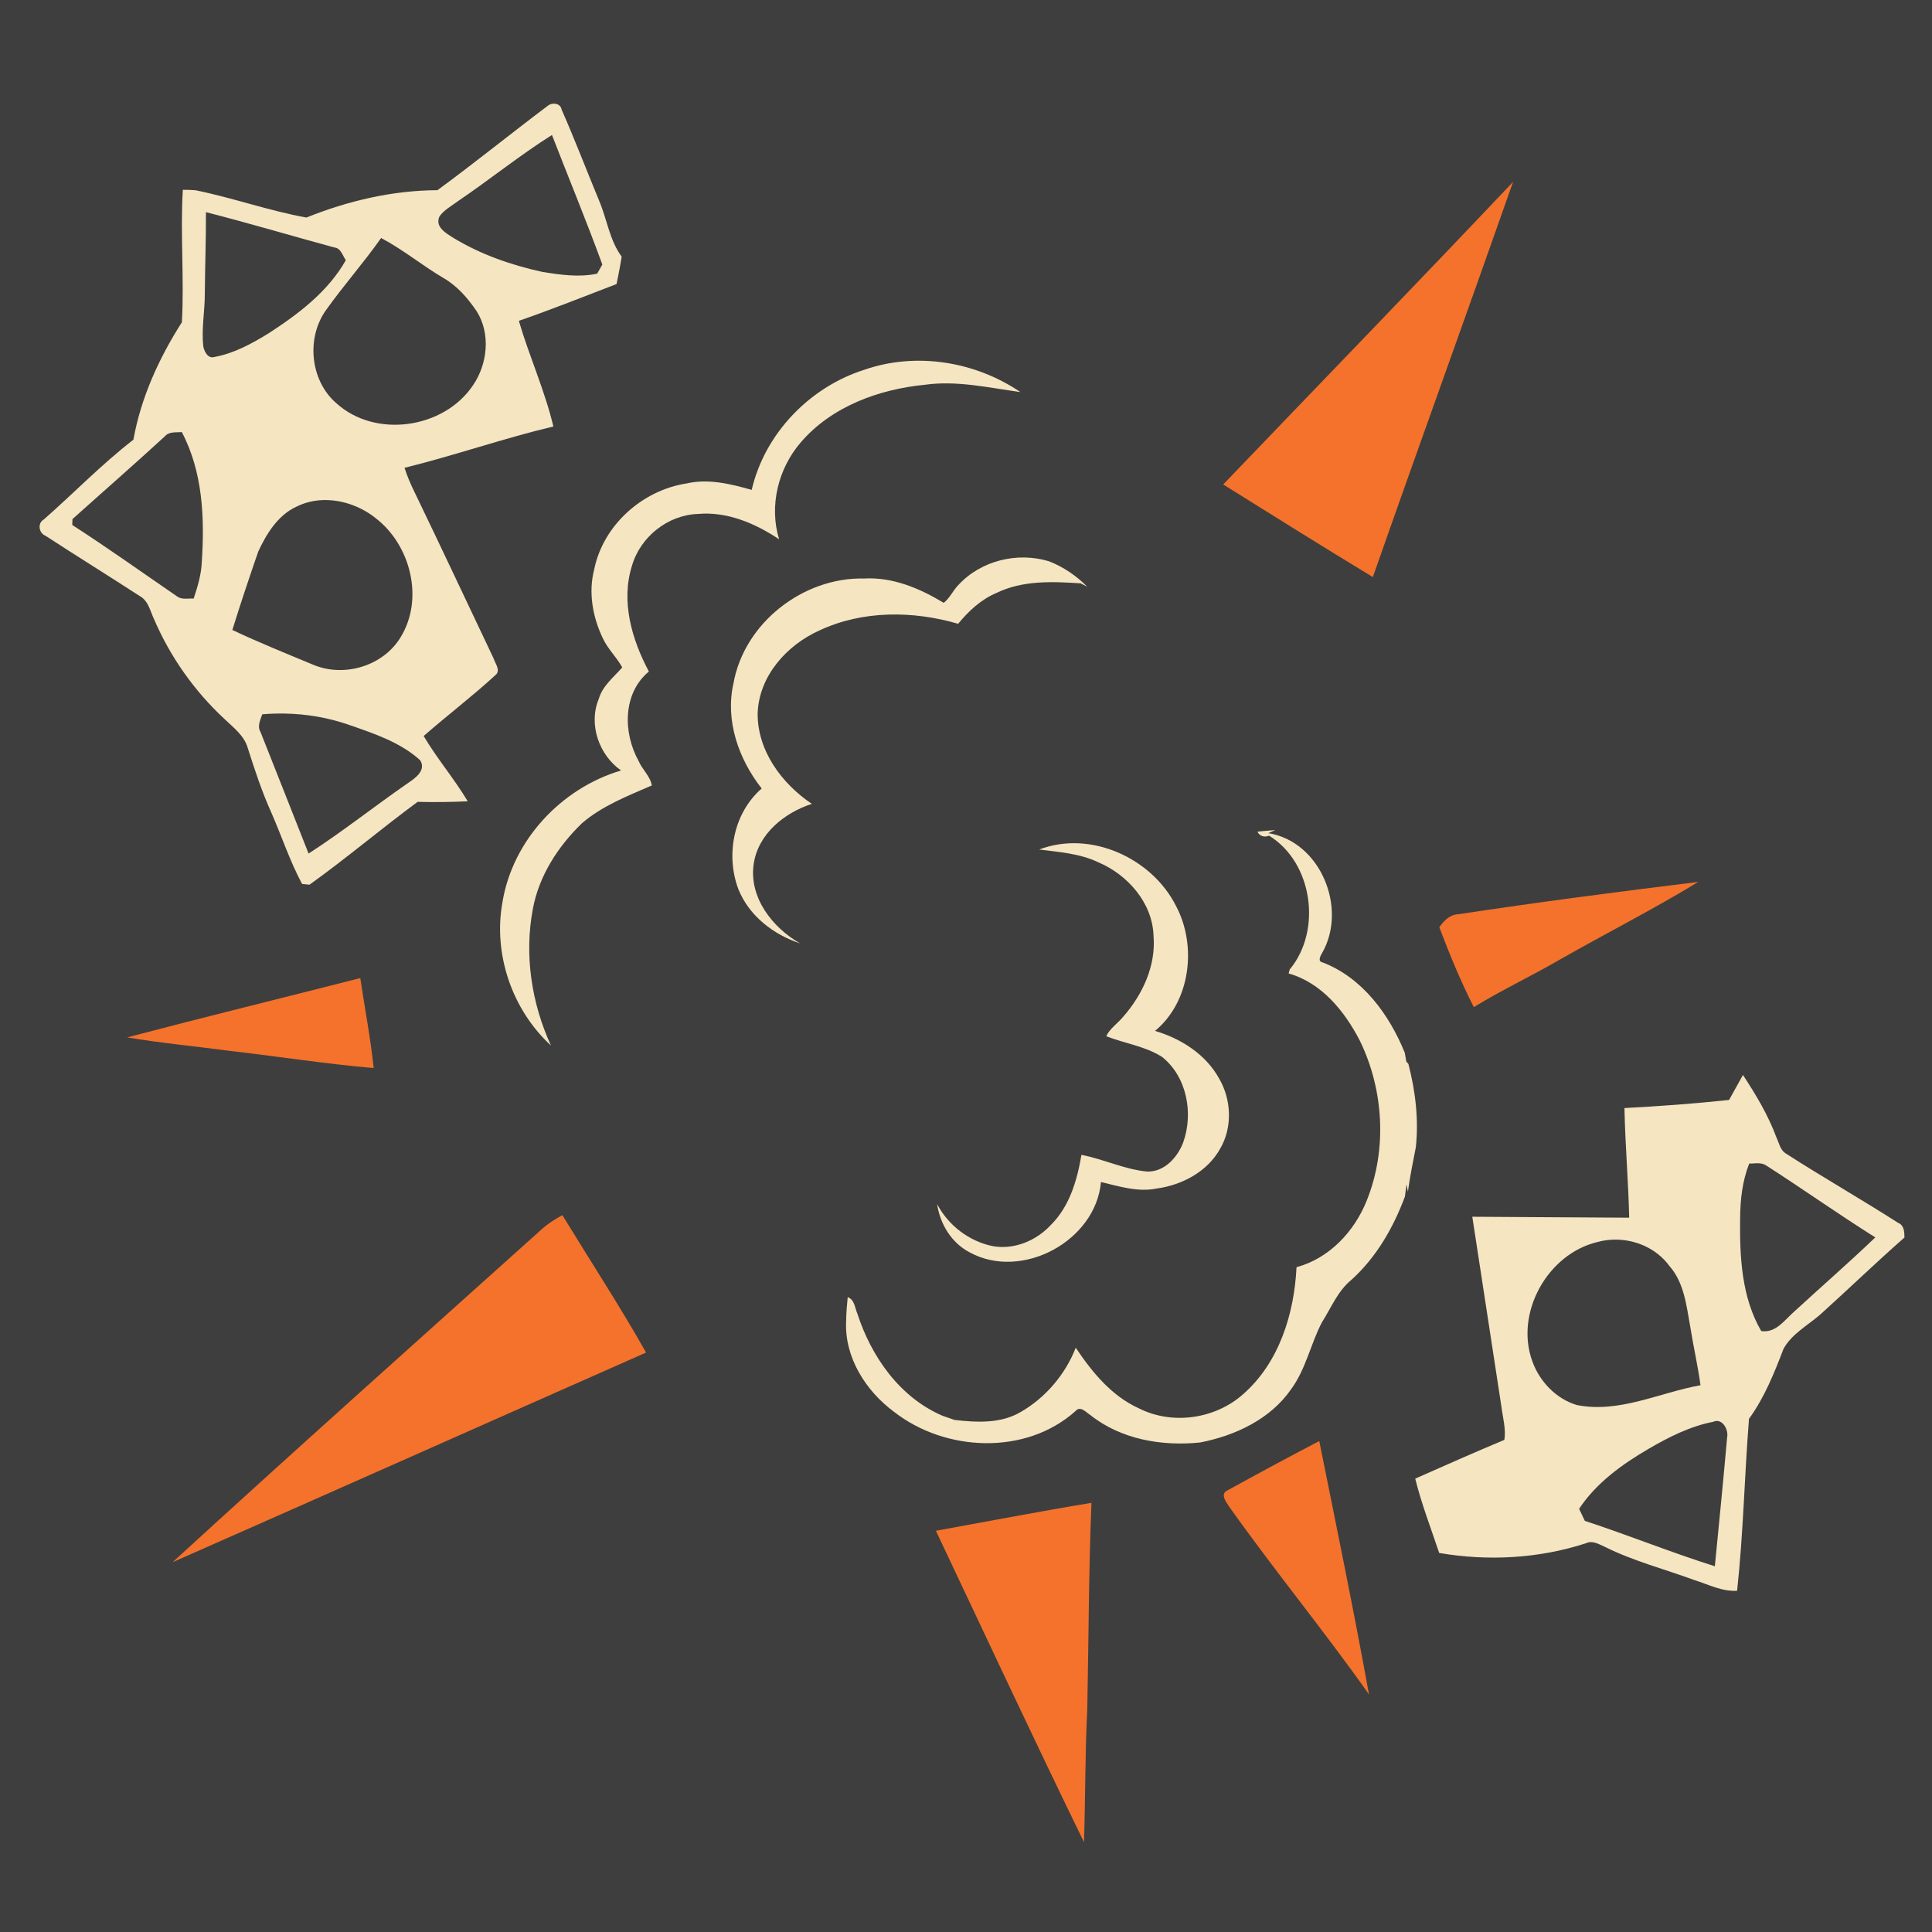 <?xml version="1.0" encoding="UTF-8" standalone="no"?>
<svg
   xmlns:dc="http://purl.org/dc/elements/1.1/"
   xmlns:cc="http://creativecommons.org/ns#"
   xmlns:rdf="http://www.w3.org/1999/02/22-rdf-syntax-ns#"
   xmlns:svg="http://www.w3.org/2000/svg"
   xmlns="http://www.w3.org/2000/svg"
   xmlns:sodipodi="http://sodipodi.sourceforge.net/DTD/sodipodi-0.dtd"
   xmlns:inkscape="http://www.inkscape.org/namespaces/inkscape"
   width="1280"
   height="1280"
   viewBox="0 0 1024 1024"
   version="1.1"
   id="svg2"
   inkscape:version="0.48.1 "
   sodipodi:docname="air_burst_kills.svg">
  <defs
     id="defs50" />
  <sodipodi:namedview
     pagecolor="#ffffff"
     bordercolor="#666666"
     borderopacity="1"
     objecttolerance="10"
     gridtolerance="10"
     guidetolerance="10"
     inkscape:pageopacity="0"
     inkscape:pageshadow="2"
     inkscape:window-width="1920"
     inkscape:window-height="1018"
     id="namedview48"
     showgrid="false"
     inkscape:zoom="0.6609375"
     inkscape:cx="640"
     inkscape:cy="640"
     inkscape:window-x="-8"
     inkscape:window-y="-8"
     inkscape:window-maximized="1"
     inkscape:current-layer="svg2"
     fit-margin-top="0"
     fit-margin-left="0"
     fit-margin-right="0"
     fit-margin-bottom="0" />
  <path
     d="m 0,0 1024,0 0,1024 L 0,1024 0,0 z"
     id="path4"
     style="fill:#3e3e3e"
     inkscape:connector-curvature="0" />
  <path
     d="m 293.55,54.95 c -1.16,0.012 -2.365,0.378 -3.25,1.15 -19.6,14.72 -38.69,30.24 -58.45,44.7 -23.92,0.12 -47.37,5.64 -69.45,14.5 -19.8,-3.56 -38.96,-10.45 -58.7,-14.45 -2.26,-0.2 -4.54,-0.27 -6.8,-0.25 -1.4,23.36 0.8,46.88 -0.5,70.2 -12.16,19.04 -21.68,39.91 -25.7,62.25 -16.8,13 -31.58,28.3 -47.5,42.3 -3.46,1.96 -2.64,7.24 0.9,8.6 16.52,10.78 33.31,21.14 49.85,31.9 4.7,2.48 5.65,8.05 7.75,12.45 8.56,19.9 21.35,38.01 37.25,52.75 4.72,4.56 10.43,8.71 12.35,15.35 3.66,11.5 7.44,23.01 12.4,34.05 5.56,12.62 9.88,25.87 16.4,38.05 0.98,0.12 2.97,0.3 3.95,0.4 19.56,-14.02 37.92,-29.62 57.3,-43.9 8.84,0.22 17.71,0.12 26.55,-0.3 -7.12,-11.96 -16.27,-22.6 -23.35,-34.6 12.5,-10.94 25.73,-20.98 37.95,-32.2 3.14,-2.44 -0.02,-6.15 -0.9,-8.95 -14.02,-29.46 -27.8,-58.99 -42,-88.35 -2.02,-4.08 -3.8,-8.33 -5.2,-12.65 26.5,-6.52 52.36,-15.6 78.9,-21.9 -4.54,-19.12 -12.78,-37.14 -18.3,-56 17.44,-6.04 34.56,-12.9 51.8,-19.5 0.94,-4.82 1.96,-9.66 2.7,-14.5 -6.48,-8.8 -7.78,-19.94 -12,-29.8 -6.64,-16.02 -12.82,-32.24 -19.8,-48.1 -0.362,-2.188 -2.216,-3.22 -4.15,-3.2 z m -1,16.6 c 8.88,22.88 18.28,45.59 26.7,68.65 -0.68,1.22 -2.07,3.63 -2.75,4.85 -9.64,2.06 -19.52,0.61 -29.1,-0.95 -16.58,-3.62 -32.88,-9.32 -47.4,-18.2 -3.82,-2.46 -9.48,-5.65 -7.1,-11.15 2.44,-3.5 6.47,-5.61 9.85,-8.15 16.82,-11.38 32.62,-24.23 49.8,-35.05 z m -183.4,40.9 c 22.76,5.8 45.32,12.54 68,18.7 3.6,0.36 4.37,4.29 6.15,6.75 -9.46,16.7 -25.1,28.49 -40.9,38.75 -8.82,5.4 -18.2,10.6 -28.5,12.5 -3.56,1.18 -5.38,-2.42 -6.1,-5.2 -1.14,-9.28 0.73,-18.6 0.75,-27.9 0.1,-14.54 0.66,-29.06 0.6,-43.6 z m 92.85,13.7 c 11.58,6.1 21.69,14.51 32.95,21.15 7.38,4.22 13.03,10.77 17.75,17.75 7.46,11.92 5.72,28 -2.1,39.3 -15.48,22.92 -51.69,28.11 -72.35,9.35 -14.06,-12.16 -16.09,-35.16 -5.05,-49.9 9.2,-12.86 19.7,-24.73 28.8,-37.65 z M 96.35,229 c 11.14,21.02 12.16,45.59 10.6,68.85 -0.24,6.68 -2.22,13.1 -4.3,19.4 -2.94,-0.18 -6.24,0.75 -8.8,-1.15 C 75.39,303.44 57.12,290.39 38.3,278.25 l 0.1,-3.1 c 16.32,-14.66 32.86,-29.08 49,-43.9 2.28,-2.66 5.85,-1.93 8.95,-2.25 z m 74.85,36.05 c 0.699,-0.023 1.4,-0.016 2.1,0 9.332,0.214 18.688,3.837 25.9,9.65 18.48,14.28 25.66,42.76 13.1,63.1 -9.2,15.16 -29.7,21.35 -46,14.65 -14.44,-6 -28.99,-11.87 -43.15,-18.55 4.3,-13.92 8.96,-27.72 13.7,-41.5 4.38,-9.46 10.35,-19.22 20.15,-23.8 4.469,-2.244 9.309,-3.388 14.2,-3.55 z M 150.75,378.2 c 11.743,0.18 23.42,2.185 34.55,6.1 13.1,4.56 26.94,9.15 37.4,18.65 3.28,5.18 -2.38,9.36 -6.2,11.9 -17.8,12.3 -34.77,25.83 -52.95,37.55 -8.42,-21.52 -17.04,-43 -25.5,-64.5 -1.82,-3.1 -0.03,-6.32 0.95,-9.3 3.91,-0.345 7.836,-0.46 11.75,-0.4 z"
     id="path6"
     style="fill:#f5e5c1"
     inkscape:connector-curvature="0" />
  <path
     d="M 648.32,256.78 C 699.54,203.32 751.08,150.16 801.96,96.4 777.42,166.3 752.14,235.94 727.64,305.86 701.06,289.76 674.7,273.24 648.32,256.78 z"
     id="path10"
     inkscape:connector-curvature="0"
     style="fill:#f4722b" />
  <path
     d="m 457.86,196.06 c 27.56,-9.64 58.94,-4.56 82.96,11.74 -16.76,-2.28 -33.68,-6.26 -50.68,-3.86 -24.36,2.38 -49.34,11.5 -65.64,30.44 -12.04,13.9 -16.96,33.72 -11.56,51.44 -12.64,-8.42 -27.52,-14.8 -43.02,-13.42 -15.96,0.54 -30.5,12.12 -34.94,27.4 -6,18.94 -0.1,39.16 8.94,56.12 -13.96,11.56 -13.72,32.58 -5.44,47.42 1.9,4.52 6.16,8.04 7,12.96 -12.82,5.58 -26.24,10.76 -36.98,19.98 -12.72,12.3 -22.82,27.86 -26.08,45.48 -4.6,24.34 -0.72,49.96 9.6,72.38 -20.56,-18.86 -30.7,-48.4 -25.72,-75.88 5.36,-32.9 31.16,-60.48 62.88,-69.9 -11.72,-8.16 -17.42,-24.52 -11.82,-37.92 2,-6.96 7.88,-11.46 12.44,-16.68 -2.94,-5.44 -7.62,-9.72 -10.24,-15.36 -5.4,-11.2 -7.8,-24.32 -4.64,-36.52 4.72,-23.5 25.48,-42 48.92,-45.64 11.62,-2.68 23.38,0.24 34.58,3.4 6.9,-29.74 30.52,-54.3 59.44,-63.58 z"
     id="path16"
     inkscape:connector-curvature="0"
     style="fill:#f5e5c1" />
  <path
     d="m 507.98,310.04 c 11.92,-12.94 31.3,-17.66 48.02,-12.54 7.64,2.98 14.46,7.64 20.24,13.46 -0.88,-0.44 -2.62,-1.34 -3.48,-1.78 -15,-0.98 -30.74,-1.66 -44.64,5.1 -8.14,3.44 -14.74,9.56 -20.28,16.34 -23.94,-6.96 -50.46,-7.2 -73.38,3.46 -17.36,7.74 -32.08,24.04 -32.88,43.74 -0.3,19.9 12.72,37.5 28.7,48.24 -14.56,4.74 -28.44,15.9 -30.8,31.8 -2.64,17.74 9.9,33.84 24.62,42.16 -14.18,-4.66 -27.06,-14.58 -32.74,-28.7 -6.86,-18.16 -2.6,-40.4 12.34,-53.4 -12.2,-15.52 -19.42,-35.98 -14.96,-55.68 5.68,-32.08 36.98,-56.38 69.28,-55.62 15.18,-0.84 29.46,5.22 42.18,12.9 3.22,-2.54 4.92,-6.56 7.78,-9.48 z"
     id="path22"
     inkscape:connector-curvature="0"
     style="fill:#f5e5c1" />
  <path
     d="m 666.48,440.82 c 3.14,-0.42 6.3,-0.58 9.46,-0.86 l -3.72,1.62 c 27.78,4.48 42.1,39.88 28.54,63.5 -0.82,1.38 -2.58,4.5 0.2,5 21.12,8.1 35.4,27.62 43.62,47.98 0.18,1.14 0.58,3.42 0.78,4.56 l 1.12,1.28 c 3.72,14.38 5.52,29.28 3.94,44.14 -1.52,7.82 -3.14,15.66 -4.2,23.58 -0.18,-0.96 -0.56,-2.92 -0.76,-3.9 -0.2,1.62 -0.62,4.86 -0.82,6.48 -6.14,16.52 -15.16,32.2 -28.34,44.12 -7.32,5.94 -10.76,14.88 -15.7,22.62 -5.98,11.48 -8.46,24.66 -16.2,35.26 -11.02,16 -29.68,24.7 -48.28,28.34 -20.24,2.1 -41.96,-1.58 -58.2,-14.52 -2.26,-1.4 -5.3,-5.14 -7.82,-2.18 -26.4,23.68 -69.08,21.7 -96.26,0.44 -15.02,-11.08 -26.42,-29.06 -25.36,-48.22 0.04,-4.2 0.4,-8.4 0.82,-12.54 3.68,1.36 3.76,5.62 5.1,8.7 7.38,22.82 22.52,44.46 45.14,54.16 2.12,0.7 4.26,1.44 6.4,2.22 11.72,1.34 24.38,2.04 34.96,-4.16 13.2,-7.56 23.74,-19.94 29.26,-34.12 8.64,12.92 19,25.6 33.5,32.14 17.74,8.96 40.5,5.64 55.28,-7.56 19.04,-16.72 27.04,-42.62 28.24,-67.26 17.4,-4.7 30.72,-18.96 37.24,-35.38 10.88,-27.04 9.02,-58.72 -3.74,-84.8 -8.04,-15.52 -20.2,-30.58 -37.68,-35.5 0.12,-0.52 0.4,-1.56 0.54,-2.08 17.24,-20.66 12.28,-56.7 -10.9,-70.96 -2.42,1.02 -5.04,0.32 -6.16,-2.1 z"
     id="path26"
     inkscape:connector-curvature="0"
     style="fill:#f5e5c1" />
  <path
     d="m 550.82,450.26 c 27.12,-10.4 59.76,4.52 72.52,29.98 11.16,21.02 7.68,50.66 -11.16,66.16 13.8,4.06 26.94,12.44 34,25.28 6.52,11.16 7.14,25.9 0.52,37.16 -6.7,12.14 -20.18,19.28 -33.62,21.1 -9.98,2.04 -19.9,-1.16 -29.54,-3.44 -2.82,31.28 -41.84,52.26 -69.42,37.38 -9.74,-5 -15.88,-15.04 -17.42,-25.7 5.88,11.32 17.06,19.84 29.62,22.32 11.38,1.98 23.12,-3.02 30.8,-11.4 9.82,-9.82 13.82,-23.66 16.06,-37 11.76,2.26 22.78,7.72 34.78,8.84 9.06,0.34 16.08,-7.42 19.1,-15.28 5.6,-15.44 2.08,-34.9 -11.1,-45.44 -8.98,-5.74 -19.84,-7.16 -29.64,-11 1.96,-4.16 6.04,-6.74 8.9,-10.22 10.28,-11.66 17.52,-27.08 16.18,-42.94 -0.52,-17.52 -13.72,-32.46 -29.34,-39.06 -9.76,-4.66 -20.68,-5.38 -31.24,-6.74 z"
     id="path28"
     inkscape:connector-curvature="0"
     style="fill:#f5e5c1" />
  <path
     d="m 772.98,484.56 c 42.28,-6.4 84.7,-11.94 127.14,-17.12 -24.02,14.64 -49.18,27.36 -73.62,41.3 -14.94,8.68 -30.6,16.02 -45.34,25.06 -7,-13.68 -12.82,-27.96 -18.3,-42.32 2.44,-3.48 5.56,-6.74 10.12,-6.92 z"
     id="path30"
     inkscape:connector-curvature="0"
     style="fill:#f4722b" />
  <path
     d="m 67.4,549.84 c 41.1,-10.82 82.38,-20.92 123.56,-31.44 2.34,15.9 5.44,31.7 7.1,47.7 -25.5,-2.2 -50.82,-6.2 -76.26,-9.1 -18.12,-2.46 -36.36,-4.1 -54.4,-7.16 z"
     id="path32"
     inkscape:connector-curvature="0"
     style="fill:#f4722b" />
  <path
     style="fill:#f5e5c1"
     d="m 923.8,569.75 c -2.46,4.4 -4.91,8.81 -7.35,13.25 -18.42,1.96 -36.95,3.32 -55.45,4.3 0.36,19.38 2.08,38.72 2.5,58.1 -27.72,-0.2 -55.43,-0.28 -83.15,-0.5 5.18,33.58 10.29,67.17 15.45,100.75 0.72,5.8 2.45,11.64 1.55,17.5 -15.84,6.64 -31.55,13.59 -47.25,20.55 3.32,13.38 8.32,26.3 12.7,39.4 25.82,4.42 52.82,2.99 77.8,-5.15 3.42,-1.64 6.7,0.46 9.8,1.8 15.22,7.64 31.83,11.89 47.75,17.75 7.4,2.32 14.59,6.13 22.55,5.65 3.3,-30.28 3.9,-60.79 6.3,-91.15 8.16,-11.22 13.38,-24.22 18.3,-37.1 4.4,-7.92 12.72,-12.34 19.4,-18.1 15,-13.52 29.54,-27.58 44.7,-40.9 -0.06,-3.04 -0.12,-6.46 -3.4,-7.8 -19.72,-12.62 -40.07,-24.22 -59.75,-36.9 -2.74,-1.84 -3.31,-5.42 -4.65,-8.2 -4.38,-11.86 -10.88,-22.71 -17.8,-33.25 z m 8.05,46.8 c 1.565,0.03 3.11,0.32 4.45,1.3 19.38,12.44 38.15,25.76 57.65,38 -14,13.4 -28.64,26.13 -42.9,39.25 -5.2,4.5 -9.71,11.52 -17.55,10.4 -10.46,-17.92 -11.44,-39.36 -11.2,-59.6 0.08,-9.94 1.13,-19.92 4.85,-29.2 1.52,0.06 3.135,-0.18 4.7,-0.15 z m -77.05,40.5 c 11.538,-0.454 23.242,4.56 30.1,14.05 7.68,8.72 8.92,20.72 10.9,31.7 1.64,10.5 4.08,20.86 5.5,31.4 -21.76,3.88 -42.97,14.98 -65.55,10.5 -10.98,-3.28 -19.71,-12.44 -23.55,-23.1 -9.48,-25.74 8.14,-57.21 34.7,-63.35 2.58,-0.701 5.237,-1.095 7.9,-1.2 z m 54.95,96.1 c 3.938,-0.207 6.438,5.16 5.65,8.8 -2,22.74 -4.28,45.48 -6.5,68.2 -23.2,-7.3 -45.78,-16.49 -68.9,-24.05 -1.02,-2.14 -2.05,-4.26 -3.05,-6.4 9.14,-13.76 22.77,-23.58 36.85,-31.8 10.68,-6.22 21.98,-11.94 34.2,-14.3 0.615,-0.28 1.187,-0.42 1.75,-0.45 z"
     id="path34"
     inkscape:connector-curvature="0" />
  <path
     d="m 286.34,652.22 c 3.5,-3.28 7.52,-5.9 11.72,-8.18 14.82,24.26 30.4,48.1 44.38,72.84 C 258.76,753.86 175.18,791.1 91.48,828 155.98,768.92 221.26,710.66 286.34,652.22 z"
     id="path38"
     inkscape:connector-curvature="0"
     style="fill:#f4722b" />
  <path
     d="m 650.28,790.1 c 16.22,-8.94 32.54,-17.74 48.96,-26.32 8.98,44.72 18.24,89.42 26.36,134.3 -23.92,-33.88 -50.34,-65.94 -74.3,-99.78 -1.48,-2.22 -4.58,-6.4 -1.02,-8.2 z"
     id="path44"
     inkscape:connector-curvature="0"
     style="fill:#f4722b" />
  <path
     d="m 496.04,811.34 c 27.48,-4.96 54.9,-10.26 82.46,-14.82 -1.48,36.46 -1.48,72.98 -2.22,109.46 -1.2,23.44 -0.96,46.94 -1.74,70.4 -26.7,-54.74 -52.46,-109.98 -78.5,-165.04 z"
     id="path46"
     inkscape:connector-curvature="0"
     style="fill:#f4722b" />
</svg>
